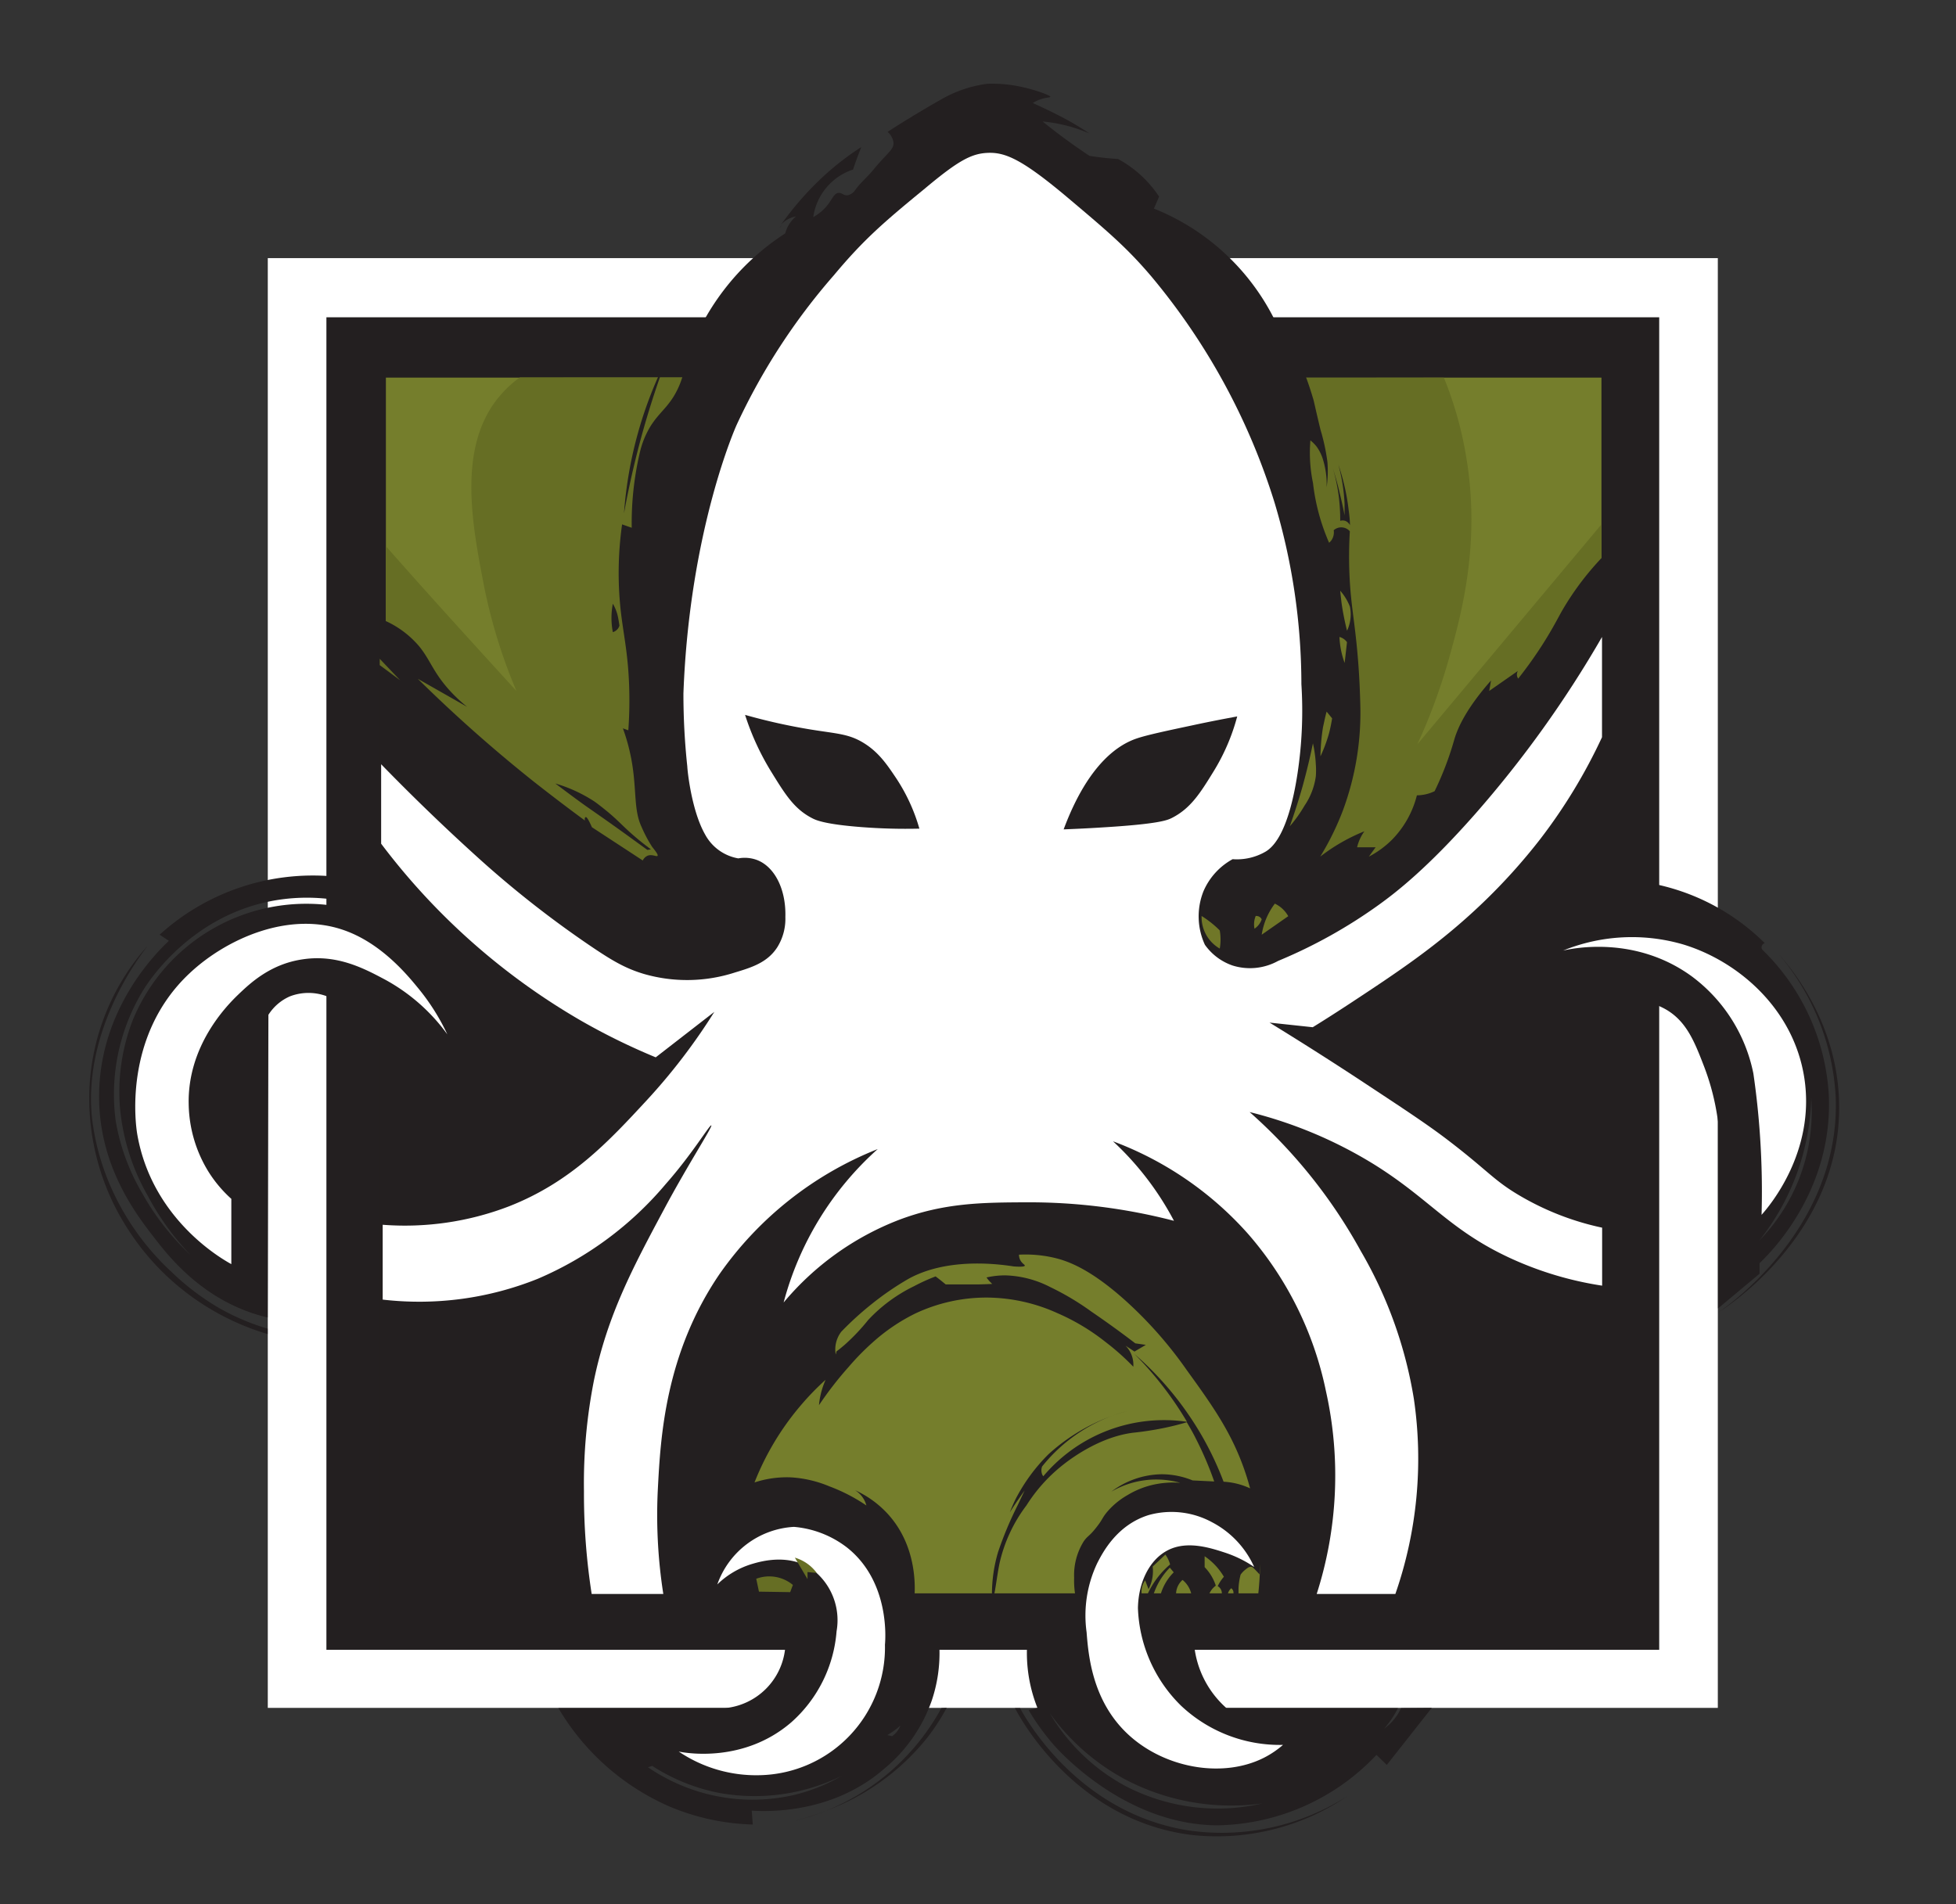 <svg id="R6-Alibi" xmlns="http://www.w3.org/2000/svg" viewBox="0 0 317 308.67"><rect x="0" y="0" width="317" height="308.67" fill="#333333" stroke="none"/><title>R6-Alibi</title><g id="Background"><rect x="43.4" y="41.84" width="235" height="235" style="fill:#fff"/><rect x="52.9" y="51.43" width="216" height="216" style="fill:#231f20"/><rect x="62.54" y="61.21" width="197" height="197" style="fill:#757e2c"/><path d="M234,61.21a59.39,59.39,0,0,1,3.63,12.91c2.34,13.93-.76,25.36-2.82,32.68a94.79,94.79,0,0,1-5.1,13.84L259.54,85V258.21h-197V88.53c6.83,7.77,14,15.63,21.16,23.48a87.08,87.08,0,0,1-5.4-17.76c-1.82-9.57-4.17-22,2.7-30.07a18,18,0,0,1,3.24-3C134.12,61.12,184.14,61.29,234,61.21Z" style="fill:#666e24"/><path d="M162.38,193.88a86.51,86.51,0,0,0-52.87,64.38h99.75a73.48,73.48,0,0,0-46.87-64.37Z" style="fill:#757e2c"/></g><g id="Kraken"><g id="KrakenMainBody"><path d="M126.7,36.47a2.42,2.42,0,0,0-.39.54S126.46,36.82,126.7,36.47Z" style="fill:#231f20"/><path d="M253,99.27c-.61,1.11-1.54,2.92-3.16,5.44-1.49,2.31-2.86,4.11-3.79,5.29a1.14,1.14,0,0,1-.19-.42,1.21,1.21,0,0,1,.13-.82L241.35,112l.29-1.69c-3.85,4.37-5.33,7.47-5.94,9.54a51.12,51.12,0,0,1-1.77,5.18c-.56,1.39-1.08,2.5-1.43,3.22a6.78,6.78,0,0,1-2.87.67,15.78,15.78,0,0,1-4,7.16,15.36,15.36,0,0,1-3.79,2.78l1.1-1.52h-3a7.26,7.26,0,0,1,1.18-2.59,29.69,29.69,0,0,0-7.16,4.11,44.66,44.66,0,0,0,3.69-7.52A45.59,45.59,0,0,0,220.45,114c-.08-3.33-.27-6-.42-7.73-.5-5.83-1.12-8.23-1.33-13.15a69.54,69.54,0,0,1,.06-7,1.83,1.83,0,0,0-2.61-.17,2.28,2.28,0,0,1-.29,1.5,2.11,2.11,0,0,1-.46.53q-.25-.57-.48-1.16a33.62,33.62,0,0,1-2.13-8.53,24,24,0,0,1-.42-6.91,6.42,6.42,0,0,1,1,1,7.1,7.1,0,0,1,1.07,2.21A13.64,13.64,0,0,1,215,79a18.57,18.57,0,0,0,.13-4.11A33,33,0,0,0,214,69.63c-1.12-4.67-1-4.44-1.26-5.25a52.05,52.05,0,0,0-2-5.56c-.17.23-.34.48-.51.76a10.55,10.55,0,0,0-.57,1.07,37.37,37.37,0,0,0-22.65-26.84l.84-1.94a18.8,18.8,0,0,0-4.87-5,18.19,18.19,0,0,0-1.79-1.1q-1-.06-2.06-.17c-.9-.09-1.76-.21-2.57-.34-1.34-.89-2.72-1.85-4.13-2.89q-1.82-1.35-3.46-2.68c.75.07,1.54.18,2.38.34a25,25,0,0,1,5.2,1.6c-1.49-1-3.16-2-5-2.93-1.45-.75-2.85-1.4-4.17-2a6.34,6.34,0,0,1,1-.51c1.13-.44,1.82-.34,1.85-.51s-2.2-1.08-4.89-1.64a22.16,22.16,0,0,0-5.31-.46,20,20,0,0,0-3.92.91,20.71,20.71,0,0,0-3.6,1.64c-3.54,2-7,4.16-8.66,5.25a2.74,2.74,0,0,1,.95,1.71c.1,1.18-.93,1.57-3.41,4.61-.85,1-1.9,1.91-2.72,3a2.08,2.08,0,0,1-1.26.95c-.69.1-.92-.43-1.52-.38-.79.06-1,1.14-2.09,2.34a7.6,7.6,0,0,1-2,1.58,9.53,9.53,0,0,1,6.45-7.71q.27-.81.57-1.64.37-1,.76-2a45.69,45.69,0,0,0-5.31,4,50.59,50.59,0,0,0-7.68,8.56A4.32,4.32,0,0,1,129,35.08a5.46,5.46,0,0,0-1.3,1.61,5.39,5.39,0,0,0-.44,1.14A39.57,39.57,0,0,0,111.05,59a13.69,13.69,0,0,1-1.9,5.31c-1.42,2.27-2.93,3.08-4.3,5.82a14.46,14.46,0,0,0-1.14,3.16,50.18,50.18,0,0,0-1.33,12.26L100.82,85a56.26,56.26,0,0,0-.25,13.72c.43,4,1.19,6.9,1.39,12.39a68.34,68.34,0,0,1-.13,7.27l-.88-.32a31.93,31.93,0,0,1,1.39,5.12c.88,4.79.31,8.06,1.64,10.87a21.66,21.66,0,0,0,1.71,3.22c.42.54,1,1.23.88,1.45s-.91-.31-1.64,0a1.6,1.6,0,0,0-.76.76l-8.24-5.39q-.76-1.72-1-1.64t-.13.56q-4-2.94-8.19-6.23a237,237,0,0,1-18.9-16.75l8,4.55a25.08,25.08,0,0,1-3-2.84c-2.58-2.92-3-4.81-4.8-7a15.52,15.52,0,0,0-6.41-4.49V259.13h86.68c.13-1.53.56-8.33-4.23-13.65a16.44,16.44,0,0,0-5.37-3.92,4.22,4.22,0,0,1,1.45,1.52,4.08,4.08,0,0,1,.38.95,28.3,28.3,0,0,0-6-3.1,19.07,19.07,0,0,0-6.13-1.45,16.69,16.69,0,0,0-6,.82,44.15,44.15,0,0,1,7.52-12.52,43.35,43.35,0,0,1,4-4.12c-.12.27-.24.57-.35.87a12.9,12.9,0,0,0-.72,3.24,57.59,57.59,0,0,1,4.8-6.19,40.67,40.67,0,0,1,3.92-4,30.29,30.29,0,0,1,6.83-4.64A27.09,27.09,0,0,1,160,210.33a28,28,0,0,1,11.38,2.53,34.74,34.74,0,0,1,7.8,4.68,39.35,39.35,0,0,1,4.49,4,4.4,4.4,0,0,0-1.26-3.41l1.45.95L185.7,218l-1.71-.25c-2.81-2.15-5.25-3.87-7.08-5.12a43.34,43.34,0,0,0-6.7-4,16.89,16.89,0,0,0-7.33-1.9,14.1,14.1,0,0,0-3,.34,5.9,5.9,0,0,0,.93,1.05q-1.2.06-2.44.08c-1.77,0-3.47,0-5.1,0l-.82-.67-.82-.63a30.39,30.39,0,0,0-3.48,1.58,25.24,25.24,0,0,0-7.46,5.5,32.77,32.77,0,0,1-3.79,4c-.55.47-1,.84-1.33,1.07l-.12.51a4.54,4.54,0,0,1-.07-1.15,4.78,4.78,0,0,1,.95-2.53,50.4,50.4,0,0,1,4.93-4.49,47,47,0,0,1,6-4.11c6-3.3,13.76-2.51,17-2,1.45.11,1.8,0,1.83-.13s-.4-.3-.7-.82a2,2,0,0,1-.25-.95,20.53,20.53,0,0,1,5.44.44c2.28.5,5.94,1.72,11.82,7a66.13,66.13,0,0,1,9.92,11.25c4.34,6,7.47,10.41,9.61,16.94.22.66.44,1.42.67,2.25a11.36,11.36,0,0,0-1.22-.49,11.74,11.74,0,0,0-3.08-.59,51.47,51.47,0,0,0-3.75-7.84,52.08,52.08,0,0,0-10.7-12.87,55.67,55.67,0,0,1,8.52,11,25.57,25.57,0,0,0-23.29,8.83,1.55,1.55,0,0,1-.19-.33,1.79,1.79,0,0,1,0-1.26,26.19,26.19,0,0,1,13.86-9,31,31,0,0,0-12.81,7,29,29,0,0,0-5.35,7.29c-.42.86-.72,1.61-.93,2.15q.55-.89,1.18-1.81t1.22-1.73c-.26.54-.64,1.34-1.1,2.32a58.66,58.66,0,0,0-3.2,7.63,24.08,24.08,0,0,0-1,6.57c0,.34.07.75.17.76.27,0,.6-3.26,1.05-5.44a24.33,24.33,0,0,1,4.38-9.44,26.06,26.06,0,0,1,5.56-6.28c.85-.69,5.84-4.75,11.71-5.49a51.46,51.46,0,0,0,5.1-.79c1.53-.32,2.77-.66,3.61-.91.49.84,1,1.7,1.44,2.6a54.55,54.55,0,0,1,3,7l-3.5-.17a13.31,13.31,0,0,0-5-1,13.84,13.84,0,0,0-8.17,2.82,14.45,14.45,0,0,1,11.17-1.43,14.62,14.62,0,0,0-5.44.59,14.27,14.27,0,0,0-3.16,1.43,12.32,12.32,0,0,0-3.29,2.74c-.78.94-.67,1.15-1.69,2.44-1.17,1.51-1.41,1.35-2.06,2.28a10.35,10.35,0,0,0-1.56,5.9,14.66,14.66,0,0,0,.17,2.74l10.79,0a3,3,0,0,1,0-1,3.07,3.07,0,0,1,.55-1.31l.55,1.43a6.2,6.2,0,0,0,.46-1.14,6.34,6.34,0,0,0,.21-2.53l2.06-1.94a5,5,0,0,1,.76,1.6,14,14,0,0,0-2.7,3.08,13.86,13.86,0,0,0-.93,1.69l1-.08a10.87,10.87,0,0,1,.59-1.39,11,11,0,0,1,2-2.78l.63.76a8.37,8.37,0,0,0-2.15,3.67l2.53,0a3.09,3.09,0,0,1,1.05-2.44,4.09,4.09,0,0,1,1.47,2.53l1.29.1c.85.07,1.08.11,1.32-.06s.23-.37.51-.8a3.23,3.23,0,0,1,.8-.84,7.68,7.68,0,0,0-1.81-3l0-1.77a10.39,10.39,0,0,1,3.12,3.33,6.42,6.42,0,0,0-1,1.52,1.33,1.33,0,0,1,.67,1.22H199a1.6,1.6,0,0,1,.55-.88.93.93,0,0,1,.29.38,1,1,0,0,1,0,.72l.88-.08c0-.3,0-.63,0-1a10.84,10.84,0,0,1,.34-2.23,3.84,3.84,0,0,1,.76-.8c.38-.3.66-.52,1-.46.11,0,.22.07.76.63l.55.59.08-1.73a49.37,49.37,0,0,1-.37,5.6h56.89V89.26A45.91,45.91,0,0,0,253,99.27Z" style="fill:#231f20"/><path d="M216,75.86A29.22,29.22,0,0,1,217.12,82c.06.85.09,1.65.08,2.42a1.44,1.44,0,0,1,.79,0,1.47,1.47,0,0,1,.79.7c0-.79-.1-1.61-.21-2.47a35.92,35.92,0,0,0-1.66-7.32,29.91,29.91,0,0,1,1,6.31c0,.66,0,1.29,0,1.9-.22-1.18-.49-2.41-.81-3.7C216.79,78.47,216.39,77.12,216,75.86Z" style="fill:#231f20"/><path d="M101.49,135.28l3.43,2.49.57-.1a43.6,43.6,0,0,1-3.54-2.89c-1.2-1.09-1.83-1.8-3.24-3-1-.83-1.81-1.46-2.36-1.85A23.78,23.78,0,0,0,90,127c2.18,1.64,4,3,5.27,3.88C97.38,132.36,98.57,133.18,101.49,135.28Z" style="fill:#231f20"/><path d="M100.14,101.91a1.58,1.58,0,0,0,.25-.51s-.15-1-.25-1.45a7.11,7.11,0,0,0-.82-2.09,12.14,12.14,0,0,0,0,4.61A1.64,1.64,0,0,0,100.14,101.91Z" style="fill:#231f20"/><path d="M108,58.25a66.29,66.29,0,0,0-6.87,24.95c.59-3.23,1.32-6.64,2.23-10.2A145.78,145.78,0,0,1,108,58.25Z" style="fill:#231f20"/><path d="M234.75,184.88c-3.46-2.65-7.06-5-14.25-9.75-3.76-2.47-8.75-5.69-14.75-9.37l7,.75c1.32-.81,3.38-2.11,5.88-3.75,7.79-5.13,14.53-9.57,21.63-16.37A94.94,94.94,0,0,0,249.63,136a87.65,87.65,0,0,0,10-16.5V103.25a178.64,178.64,0,0,1-20.5,28.63c-7.72,8.77-12.79,12.71-15.62,14.75a81.09,81.09,0,0,1-16.37,9.13,9.44,9.44,0,0,1-7.37.75,9.13,9.13,0,0,1-4.5-3.37,11,11,0,0,1-.25-8.62,10.76,10.76,0,0,1,4.75-5.25,9.25,9.25,0,0,0,5.38-1.25c.91-.57,3.59-2.51,5.13-12.62a68.08,68.08,0,0,0,.63-14.5,102.68,102.68,0,0,0-4.37-29.5,106.12,106.12,0,0,0-19.87-36.5c-4-4.73-7.17-7.41-13.5-12.75-7.5-6.33-10.25-7.5-13.12-7.37-2.62.11-4.77,1.27-10.12,5.75C143.26,36,140,38.8,135.13,44.63a102,102,0,0,0-15.75,24.25s-7.63,16.84-8.62,43.5a110.61,110.61,0,0,0,.63,11.88c0,.45.64,7.07,2.88,11a7.57,7.57,0,0,0,5.38,3.88,5.76,5.76,0,0,1,3,.25c2.9,1.09,4.76,4.78,4.63,9.25A8.7,8.7,0,0,1,126,153.5c-1.58,2.5-4.14,3.31-6.87,4.13a25.2,25.2,0,0,1-14.75.25c-3-.89-5.15-2.15-8.62-4.5a166.39,166.39,0,0,1-17.62-13.75c-4.45-4-10.07-9.27-16.37-15.75v12.88a108.65,108.65,0,0,0,32.5,28.75,104.63,104.63,0,0,0,12,5.88l9.5-7.37a96.81,96.81,0,0,1-11,14.38c-6.06,6.55-12.21,13.19-22.25,17.13a47,47,0,0,1-20.5,3v12.13a51.45,51.45,0,0,0,25.13-3.37,55.57,55.57,0,0,0,20.75-15.37c4.31-4.88,7.13-9.66,7.38-9.5S111.36,189,107.63,196c-5.07,9.47-9.17,17.16-11.37,27.75a85.9,85.9,0,0,0-1.62,18,105.62,105.62,0,0,0,1.25,16.63H107.5a83,83,0,0,1-.88-17.12c.43-8.16,1.15-21.77,10-34.75a56.87,56.87,0,0,1,25.63-20.25A50.81,50.81,0,0,0,127,211.13a45.88,45.88,0,0,1,18.63-13.37c7.4-2.81,13.65-2.84,20.75-2.87a93.36,93.36,0,0,1,23.88,3A48.05,48.05,0,0,0,180.38,185a55,55,0,0,1,21.88,15,55.91,55.91,0,0,1,12.63,25.5,62.82,62.82,0,0,1-1.5,32.88h12.75a66.79,66.79,0,0,0,3-31.62,69.64,69.64,0,0,0-8.62-24,84,84,0,0,0-18-22.5,70.91,70.91,0,0,1,20,8.38c9.09,5.62,12.29,10.61,21.88,15.13a55.44,55.44,0,0,0,15.25,4.63V199a44.64,44.64,0,0,1-13.25-5.13C242.08,191.35,241.23,189.84,234.75,184.88Z" style="fill:#fff"/><path d="M120.75,115.88a95.88,95.88,0,0,0,10.69,2.38c4.28.69,6.14.69,8.56,2.19s3.75,3.48,5.19,5.62a29.41,29.41,0,0,1,3.81,8.25,93.13,93.13,0,0,1-9.37-.25c-6-.46-7.43-1.14-8-1.44-2.92-1.5-4.38-3.87-6.62-7.5A42,42,0,0,1,120.75,115.88Z" style="fill:#231f20"/><path d="M172.38,134.44c4.17-11.19,9.37-13.91,11.88-14.75,1.65-.56,5.09-1.29,9-2.12,3-.65,5.53-1.12,7.25-1.44a33.24,33.24,0,0,1-3.81,8.88c-2.12,3.44-3.69,6-6.75,7.56-.72.37-2.07,1-11.44,1.56C176,134.29,173.84,134.38,172.38,134.44Z" style="fill:#231f20"/></g><g id="LeftTentancle"><path d="M43.38,213.56c-.58-.14-1.43-.35-2.44-.69C32.37,210,27.38,203.72,25,200.63c-3-3.87-9-11.68-8.94-23.06.07-14.1,9.38-23.25,11.31-25.06l-1.5-1a36.94,36.94,0,0,1,28.19-9.44v3.75a30.64,30.64,0,0,0-10.44.31c-12.88,2.65-19.5,12.91-20.37,14.31a32.48,32.48,0,0,0-4.5,21.25,34.41,34.41,0,0,0,4.38,11.87,40.84,40.84,0,0,0,7.75,9.87,42.92,42.92,0,0,1-6.94-9.62,35.07,35.07,0,0,1-4.5-14.31,32.12,32.12,0,0,1,2.12-14.25A30.42,30.42,0,0,1,54,146.81L54.06,162a8.4,8.4,0,0,0-7.06-.5,7.82,7.82,0,0,0-3.5,3Z" style="fill:#231f20"/><path d="M43.38,215.37A37,37,0,0,1,35.46,212a40.79,40.79,0,0,1-7.71-5.87,41.76,41.76,0,0,1-9.42-12.92,39.25,39.25,0,0,1-3.42-12c-1.57-15.19,9-27.74,8.92-27.79a37.19,37.19,0,0,0-9.29,22.21,39,39,0,0,0,6.33,23.83,40.18,40.18,0,0,0,8.38,9.33,40.79,40.79,0,0,0,14.13,7.46Z" style="fill:#231f20"/><path d="M72.5,167.67a35.5,35.5,0,0,0-4.67-7.42c-1.72-2.1-6-7.38-12.17-9.5-8.92-3.09-19,1.44-24.92,7-11,10.29-8.67,25.08-8.5,26.08,2.38,13.84,13.8,20.29,15.25,21.08V194.33A20.7,20.7,0,0,1,33.83,190a21.47,21.47,0,0,1-3.25-11c-.21-9.38,6-15.83,8-17.75s5.28-5,10.5-5.75c5.61-.84,10,1.53,13.25,3.25A30.42,30.42,0,0,1,72.5,167.67Z" style="fill:#fff"/></g><g id="BottomLeftTentacle"><path d="M143.25,286.75A25.1,25.1,0,0,0,151,275.67a24.1,24.1,0,0,0,1.25-8.5h-25a10.84,10.84,0,0,1-9.75,9.71h-27a39,39,0,0,0,18.12,16A37.41,37.41,0,0,0,122,295.75l-.17-2.25C124.51,293.66,134.89,294,143.25,286.75Zm1.75-6.29c.34-.25.65-.51.92-.75a3.69,3.69,0,0,1-1.33,1.71l-.79-.17A12.45,12.45,0,0,0,145,280.46Zm-30.58,10.29a30.3,30.3,0,0,1-9.42-4.29l.71-.21a30.84,30.84,0,0,0,10.88,4.38,32.08,32.08,0,0,0,19.79-2.75A28.74,28.74,0,0,1,128.5,291,29.81,29.81,0,0,1,114.42,290.75Z" style="fill:#231f20"/><path d="M152.56,276.88a37,37,0,0,1-18.69,16.64,37.76,37.76,0,0,0,16.44-11.89,34.49,34.49,0,0,0,3.12-4.81Z" style="fill:#231f20"/><path d="M133.87,293.52a47.67,47.67,0,0,1-5.18,1.67A37.53,37.53,0,0,0,133.87,293.52Z" style="fill:#231f20"/><path d="M137.25,250.83a16.33,16.33,0,0,0-8.58-3.33,14,14,0,0,0-12.42,9.33,13.72,13.72,0,0,1,5.67-3.33c1.43-.42,6.23-1.82,10.08,1.17a10.35,10.35,0,0,1,3.58,9.75,22,22,0,0,1-7.33,14.75c-7.69,6.64-17.07,5-18.25,4.75a22.42,22.42,0,0,0,13.25,3.83,20.72,20.72,0,0,0,20.17-21.17C143.5,265.76,144.25,256.35,137.25,250.83Z" style="fill:#fff"/></g><g id="BottomRightTentacle"><path d="M227.06,276.88a8.2,8.2,0,0,1-2.72,3.31,15.76,15.76,0,0,0,2.22-3.31H198.77a15.73,15.73,0,0,1-5.24-10.25l-27.07,0a24.06,24.06,0,0,0,1.67,10.21q-1.42.36-1.42.37h0a38.48,38.48,0,0,0,4.17,5.75c1,1.1,11.54,12.8,26.37,12.92h0a36.21,36.21,0,0,0,25.83-11.42l1.67,1.63,7.29-9.25Zm-44.44,12.75a31.7,31.7,0,0,1-12.5-11.94,36.15,36.15,0,0,0,12.13,10.69,36.92,36.92,0,0,0,22.38,3.94A32.31,32.31,0,0,1,182.63,289.63Z" style="fill:#231f20"/><path d="M192.94,296.75c-18.05-2.66-26.67-18.09-27.62-19.87h-.83c.81,1.57,9.78,18.23,28.65,20.56a37.55,37.55,0,0,0,25.25-6.31A37.82,37.82,0,0,1,192.94,296.75Z" style="fill:#231f20"/><path d="M191.42,276.5a23.29,23.29,0,0,1-7-15.83c.07-4.15,1.85-7.89,4.92-9.42s6.74-.38,9.17.42a19,19,0,0,1,4.75,2.33,15.18,15.18,0,0,0-6.83-7.25,13.76,13.76,0,0,0-10.25-1.17c-5.16,1.59-7.47,6.08-8.33,7.75a19.77,19.77,0,0,0-1.75,11.25c.3,3.79.92,11.69,7.42,17.17,5.93,5,14.9,6.43,21.33,3.17a15.07,15.07,0,0,0,3.08-2.08A23.33,23.33,0,0,1,191.42,276.5Z" style="fill:#fff"/></g><g id="RightTentactle"><path d="M296.38,177.42a35.67,35.67,0,0,0-10.79-23.5.72.72,0,0,1-.08-.54.76.76,0,0,1,.5-.5,35.47,35.47,0,0,0-20.33-10l-.29,19.33a11.06,11.06,0,0,1,4.67,1.46c3.27,1.93,4.57,5.18,6.13,9.25a38.85,38.85,0,0,1,2.24,8.9q0,15.13,0,30.27l6.73-5.62v-1.71C286.67,203.31,297.14,193.2,296.38,177.42Zm-4.5,12.83a30.07,30.07,0,0,1-6.75,10.83A38.84,38.84,0,0,0,293.54,178,30.07,30.07,0,0,1,291.88,190.25Z" style="fill:#231f20"/><path d="M288.25,154.63c2.36,2.66,9.59,11.45,9.81,24.31.37,21.22-18.65,33.23-19.64,33.83,1.21-.8,19.94-13.62,19.08-35A38.87,38.87,0,0,0,288.25,154.63Z" style="fill:#231f20"/><path d="M292.42,174.75c-1.73-11.29-10.81-19-19.67-21.67a29.67,29.67,0,0,0-19.42,1c1.54-.35,11.67-2.49,20.83,4.17a26,26,0,0,1,10,15.75c.46,3.16.84,6.56,1.08,10.17.31,4.57.36,8.84.25,12.75C286.67,195.6,294.26,186.77,292.42,174.75Z" style="fill:#fff"/></g><g id="SmallGreenParts"><path d="M206.63,146.49a4.8,4.8,0,0,1,.79.47,4.93,4.93,0,0,1,1.36,1.55l-4.3,3a11.11,11.11,0,0,1,2.15-5.06Z" style="fill:#707728"/><path d="M203.5,148.48a1,1,0,0,1,.7.19,1,1,0,0,1,.28.35,3,3,0,0,1-1.17,1.52,3.59,3.59,0,0,1,.19-2.05Z" style="fill:#707728"/><path d="M194.74,148.48a16.26,16.26,0,0,1,2.94,2.34,8.53,8.53,0,0,1,0,2.94,5.86,5.86,0,0,1-2.94-5.28Z" style="fill:#707728"/><path d="M212.78,120.49a19.93,19.93,0,0,1,.47,3.43,12.63,12.63,0,0,1,0,1.92,11.12,11.12,0,0,1-1.83,4.75,22,22,0,0,1-2.39,3.35c.71-2,1.41-4.14,2.06-6.43C211.78,125,212.33,122.69,212.78,120.49Z" style="fill:#707728"/><path d="M215,115.35l.34.42.55.67c-.11.71-.26,1.47-.46,2.28A24.1,24.1,0,0,1,214,122.6a32.63,32.63,0,0,1,.42-4.76C214.61,117,214.78,116.12,215,115.35Z" style="fill:#707728"/><path d="M217.08,103.25a2.19,2.19,0,0,1,1.22.84l-.1.89-.28,2.48a13.86,13.86,0,0,1-.84-4.21Z" style="fill:#707728"/><path d="M217.2,95.75a8.79,8.79,0,0,1,1.57,2.57,6.13,6.13,0,0,1,0,2.53,6,6,0,0,1-.46,1.39,43.68,43.68,0,0,1-.88-4.42Q217.3,96.76,217.2,95.75Z" style="fill:#707728"/><polygon points="61.54 106.79 64.85 110.27 61.54 107.81 61.54 106.79" style="fill:#636b24"/><path d="M123,258l-.44-2.09a6,6,0,0,1,5.94,1l-.44,1.17Z" style="fill:#666e24"/><path d="M128.82,252.49l2.05,3.48v-1.14l1.49.13a6.69,6.69,0,0,0-1.14-1.2A6.78,6.78,0,0,0,128.82,252.49Z" style="fill:#666e24"/></g></g></svg>